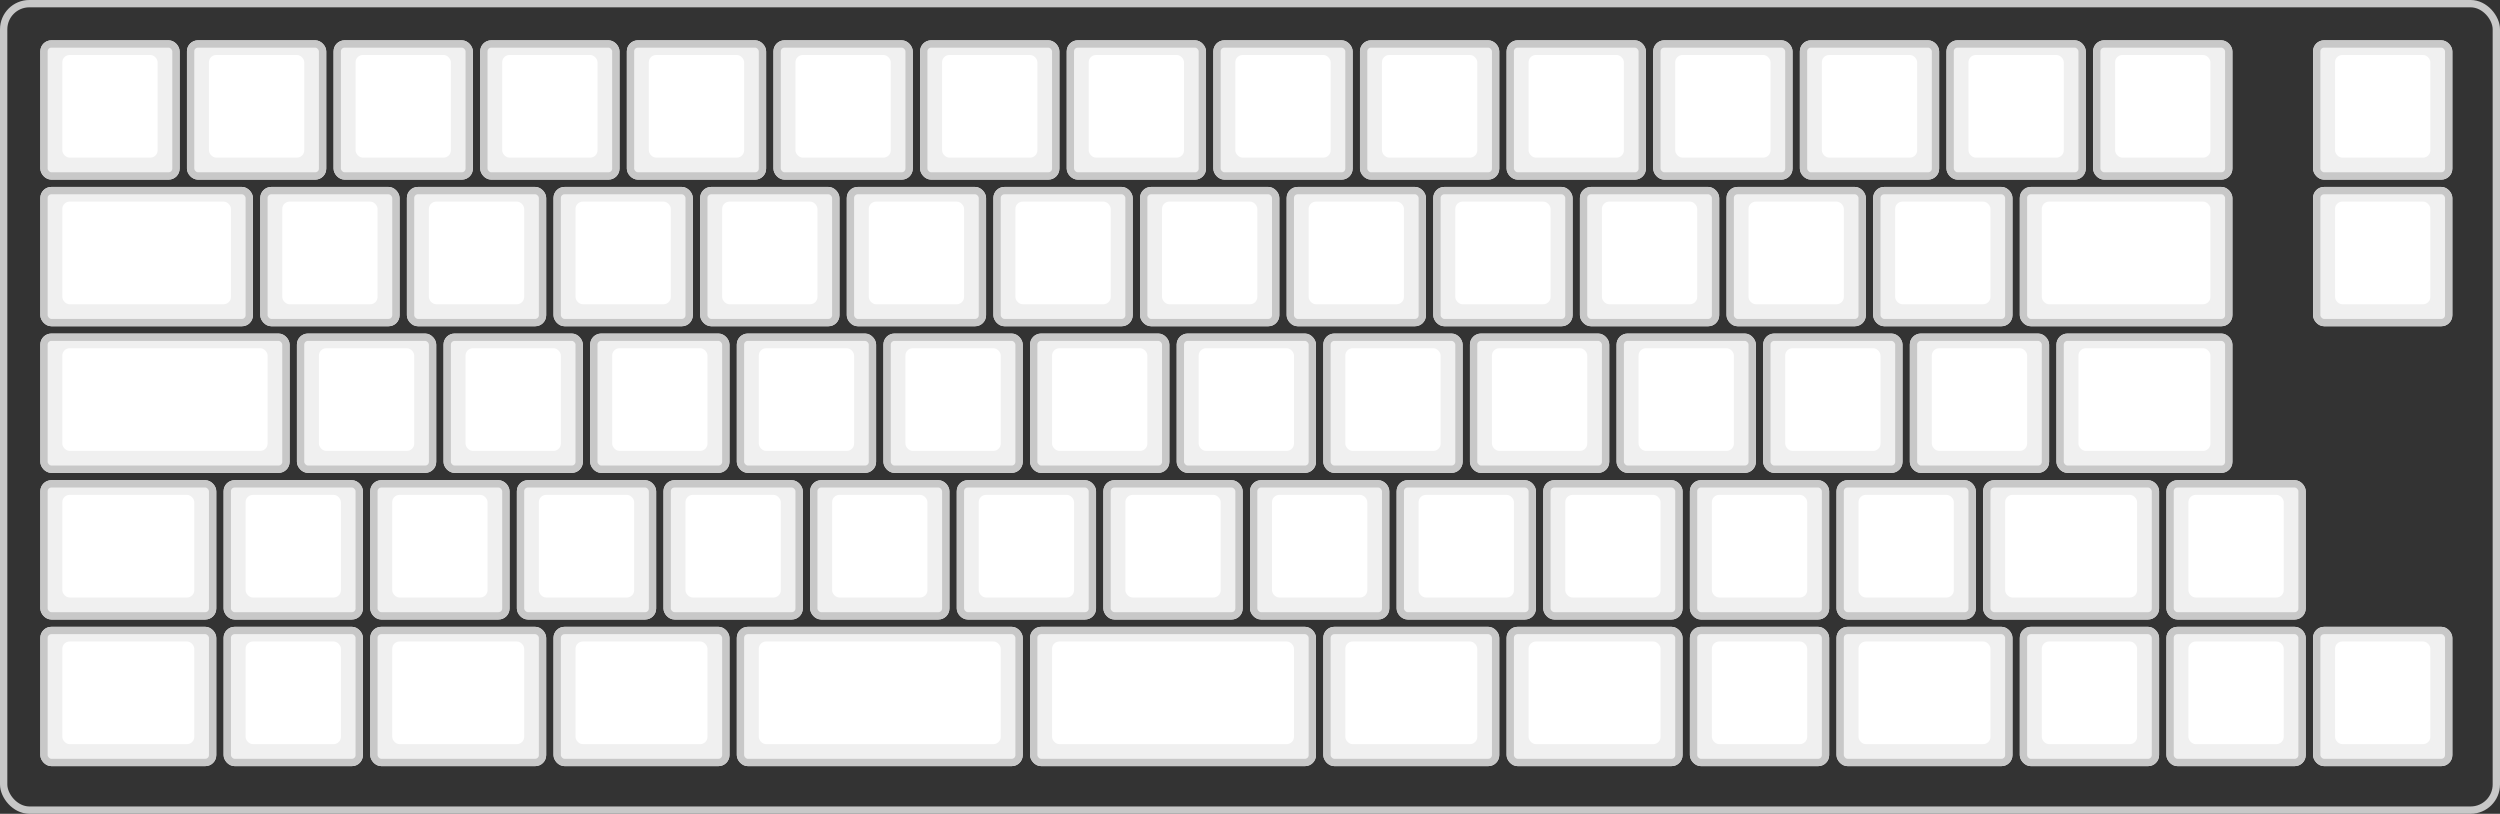 <?xml version="1.0" encoding="utf-8" ?>
<svg baseProfile="full" height="111.0" version="1.1" width="341.0" xmlns="http://www.w3.org/2000/svg" xmlns:ev="http://www.w3.org/2001/xml-events" xmlns:xlink="http://www.w3.org/1999/xlink"><rect width="100%" height="100%" fill="#333333" stroke="none"/><defs><g id="g1.0"><rect fill="rgb(240,240,240)" height="19" rx="1.5" ry="1.5" width="19.0" x="0" y="0" /><rect fill-opacity="0" height="18" rx="1" ry="1" stroke="rgb(200,200,200)" stroke-width="1" width="18.0" x="0.5" y="0.5" /><rect fill="rgb(255,255,255)" height="14" rx="1" ry="1" width="13.0" x="3" y="2" /></g><g id="g1.25"><rect fill="rgb(240,240,240)" height="19" rx="1.5" ry="1.5" width="24.0" x="0" y="0" /><rect fill-opacity="0" height="18" rx="1" ry="1" stroke="rgb(200,200,200)" stroke-width="1" width="23.0" x="0.5" y="0.5" /><rect fill="rgb(255,255,255)" height="14" rx="1" ry="1" width="18.0" x="3" y="2" /></g><g id="g1.5"><rect fill="rgb(240,240,240)" height="19" rx="1.5" ry="1.5" width="29.0" x="0" y="0" /><rect fill-opacity="0" height="18" rx="1" ry="1" stroke="rgb(200,200,200)" stroke-width="1" width="28.0" x="0.5" y="0.5" /><rect fill="rgb(255,255,255)" height="14" rx="1" ry="1" width="23.0" x="3" y="2" /></g><g id="g1.75"><rect fill="rgb(240,240,240)" height="19" rx="1.5" ry="1.5" width="34.0" x="0" y="0" /><rect fill-opacity="0" height="18" rx="1" ry="1" stroke="rgb(200,200,200)" stroke-width="1" width="33.0" x="0.5" y="0.5" /><rect fill="rgb(255,255,255)" height="14" rx="1" ry="1" width="28.0" x="3" y="2" /></g><g id="g2.0"><rect fill="rgb(240,240,240)" height="19" rx="1.5" ry="1.5" width="39.0" x="0" y="0" /><rect fill-opacity="0" height="18" rx="1" ry="1" stroke="rgb(200,200,200)" stroke-width="1" width="38.0" x="0.5" y="0.5" /><rect fill="rgb(255,255,255)" height="14" rx="1" ry="1" width="33.0" x="3" y="2" /></g><g id="g2.25"><rect fill="rgb(240,240,240)" height="19" rx="1.5" ry="1.5" width="44.0" x="0" y="0" /><rect fill-opacity="0" height="18" rx="1" ry="1" stroke="rgb(200,200,200)" stroke-width="1" width="43.0" x="0.5" y="0.5" /><rect fill="rgb(255,255,255)" height="14" rx="1" ry="1" width="38.0" x="3" y="2" /></g><g id="g2.5"><rect fill="rgb(240,240,240)" height="19" rx="1.5" ry="1.5" width="49.0" x="0" y="0" /><rect fill-opacity="0" height="18" rx="1" ry="1" stroke="rgb(200,200,200)" stroke-width="1" width="48.0" x="0.5" y="0.5" /><rect fill="rgb(255,255,255)" height="14" rx="1" ry="1" width="43.0" x="3" y="2" /></g><g id="g2.75"><rect fill="rgb(240,240,240)" height="19" rx="1.5" ry="1.5" width="54.0" x="0" y="0" /><rect fill-opacity="0" height="18" rx="1" ry="1" stroke="rgb(200,200,200)" stroke-width="1" width="53.0" x="0.5" y="0.5" /><rect fill="rgb(255,255,255)" height="14" rx="1" ry="1" width="48.0" x="3" y="2" /></g><g id="g3.0"><rect fill="rgb(240,240,240)" height="19" rx="1.5" ry="1.5" width="59.0" x="0" y="0" /><rect fill-opacity="0" height="18" rx="1" ry="1" stroke="rgb(200,200,200)" stroke-width="1" width="58.0" x="0.5" y="0.5" /><rect fill="rgb(255,255,255)" height="14" rx="1" ry="1" width="53.0" x="3" y="2" /></g><g id="g3.25"><rect fill="rgb(240,240,240)" height="19" rx="1.5" ry="1.5" width="64.0" x="0" y="0" /><rect fill-opacity="0" height="18" rx="1" ry="1" stroke="rgb(200,200,200)" stroke-width="1" width="63.0" x="0.5" y="0.5" /><rect fill="rgb(255,255,255)" height="14" rx="1" ry="1" width="58.0" x="3" y="2" /></g><g id="g3.5"><rect fill="rgb(240,240,240)" height="19" rx="1.5" ry="1.5" width="69.0" x="0" y="0" /><rect fill-opacity="0" height="18" rx="1" ry="1" stroke="rgb(200,200,200)" stroke-width="1" width="68.0" x="0.5" y="0.5" /><rect fill="rgb(255,255,255)" height="14" rx="1" ry="1" width="63.0" x="3" y="2" /></g><g id="g3.75"><rect fill="rgb(240,240,240)" height="19" rx="1.5" ry="1.5" width="74.0" x="0" y="0" /><rect fill-opacity="0" height="18" rx="1" ry="1" stroke="rgb(200,200,200)" stroke-width="1" width="73.0" x="0.5" y="0.5" /><rect fill="rgb(255,255,255)" height="14" rx="1" ry="1" width="68.0" x="3" y="2" /></g><g id="g4.0"><rect fill="rgb(240,240,240)" height="19" rx="1.5" ry="1.5" width="79.0" x="0" y="0" /><rect fill-opacity="0" height="18" rx="1" ry="1" stroke="rgb(200,200,200)" stroke-width="1" width="78.0" x="0.5" y="0.5" /><rect fill="rgb(255,255,255)" height="14" rx="1" ry="1" width="73.0" x="3" y="2" /></g><g id="g4.25"><rect fill="rgb(240,240,240)" height="19" rx="1.5" ry="1.5" width="84.0" x="0" y="0" /><rect fill-opacity="0" height="18" rx="1" ry="1" stroke="rgb(200,200,200)" stroke-width="1" width="83.0" x="0.5" y="0.5" /><rect fill="rgb(255,255,255)" height="14" rx="1" ry="1" width="78.0" x="3" y="2" /></g><g id="g4.5"><rect fill="rgb(240,240,240)" height="19" rx="1.5" ry="1.5" width="89.0" x="0" y="0" /><rect fill-opacity="0" height="18" rx="1" ry="1" stroke="rgb(200,200,200)" stroke-width="1" width="88.0" x="0.5" y="0.5" /><rect fill="rgb(255,255,255)" height="14" rx="1" ry="1" width="83.0" x="3" y="2" /></g><g id="g4.75"><rect fill="rgb(240,240,240)" height="19" rx="1.5" ry="1.5" width="94.0" x="0" y="0" /><rect fill-opacity="0" height="18" rx="1" ry="1" stroke="rgb(200,200,200)" stroke-width="1" width="93.0" x="0.5" y="0.5" /><rect fill="rgb(255,255,255)" height="14" rx="1" ry="1" width="88.0" x="3" y="2" /></g><g id="g5.0"><rect fill="rgb(240,240,240)" height="19" rx="1.5" ry="1.5" width="99.0" x="0" y="0" /><rect fill-opacity="0" height="18" rx="1" ry="1" stroke="rgb(200,200,200)" stroke-width="1" width="98.0" x="0.5" y="0.5" /><rect fill="rgb(255,255,255)" height="14" rx="1" ry="1" width="93.0" x="3" y="2" /></g><g id="g5.25"><rect fill="rgb(240,240,240)" height="19" rx="1.5" ry="1.5" width="104.0" x="0" y="0" /><rect fill-opacity="0" height="18" rx="1" ry="1" stroke="rgb(200,200,200)" stroke-width="1" width="103.0" x="0.5" y="0.5" /><rect fill="rgb(255,255,255)" height="14" rx="1" ry="1" width="98.0" x="3" y="2" /></g><g id="g5.5"><rect fill="rgb(240,240,240)" height="19" rx="1.5" ry="1.5" width="109.0" x="0" y="0" /><rect fill-opacity="0" height="18" rx="1" ry="1" stroke="rgb(200,200,200)" stroke-width="1" width="108.0" x="0.5" y="0.5" /><rect fill="rgb(255,255,255)" height="14" rx="1" ry="1" width="103.0" x="3" y="2" /></g><g id="g5.75"><rect fill="rgb(240,240,240)" height="19" rx="1.5" ry="1.5" width="114.0" x="0" y="0" /><rect fill-opacity="0" height="18" rx="1" ry="1" stroke="rgb(200,200,200)" stroke-width="1" width="113.0" x="0.5" y="0.5" /><rect fill="rgb(255,255,255)" height="14" rx="1" ry="1" width="108.0" x="3" y="2" /></g><g id="g6.0"><rect fill="rgb(240,240,240)" height="19" rx="1.5" ry="1.5" width="119.0" x="0" y="0" /><rect fill-opacity="0" height="18" rx="1" ry="1" stroke="rgb(200,200,200)" stroke-width="1" width="118.0" x="0.5" y="0.5" /><rect fill="rgb(255,255,255)" height="14" rx="1" ry="1" width="113.0" x="3" y="2" /></g><g id="g6.25"><rect fill="rgb(240,240,240)" height="19" rx="1.5" ry="1.5" width="124.0" x="0" y="0" /><rect fill-opacity="0" height="18" rx="1" ry="1" stroke="rgb(200,200,200)" stroke-width="1" width="123.0" x="0.5" y="0.5" /><rect fill="rgb(255,255,255)" height="14" rx="1" ry="1" width="118.0" x="3" y="2" /></g><g id="g6.5"><rect fill="rgb(240,240,240)" height="19" rx="1.5" ry="1.5" width="129.0" x="0" y="0" /><rect fill-opacity="0" height="18" rx="1" ry="1" stroke="rgb(200,200,200)" stroke-width="1" width="128.0" x="0.5" y="0.5" /><rect fill="rgb(255,255,255)" height="14" rx="1" ry="1" width="123.0" x="3" y="2" /></g><g id="g6.75"><rect fill="rgb(240,240,240)" height="19" rx="1.5" ry="1.5" width="134.0" x="0" y="0" /><rect fill-opacity="0" height="18" rx="1" ry="1" stroke="rgb(200,200,200)" stroke-width="1" width="133.0" x="0.5" y="0.5" /><rect fill="rgb(255,255,255)" height="14" rx="1" ry="1" width="128.0" x="3" y="2" /></g><g id="g7.0"><rect fill="rgb(240,240,240)" height="19" rx="1.5" ry="1.5" width="139.0" x="0" y="0" /><rect fill-opacity="0" height="18" rx="1" ry="1" stroke="rgb(200,200,200)" stroke-width="1" width="138.0" x="0.5" y="0.5" /><rect fill="rgb(255,255,255)" height="14" rx="1" ry="1" width="133.0" x="3" y="2" /></g><g id="g7.25"><rect fill="rgb(240,240,240)" height="19" rx="1.5" ry="1.5" width="144.0" x="0" y="0" /><rect fill-opacity="0" height="18" rx="1" ry="1" stroke="rgb(200,200,200)" stroke-width="1" width="143.0" x="0.5" y="0.5" /><rect fill="rgb(255,255,255)" height="14" rx="1" ry="1" width="138.0" x="3" y="2" /></g><g id="g7.5"><rect fill="rgb(240,240,240)" height="19" rx="1.5" ry="1.5" width="149.0" x="0" y="0" /><rect fill-opacity="0" height="18" rx="1" ry="1" stroke="rgb(200,200,200)" stroke-width="1" width="148.0" x="0.5" y="0.5" /><rect fill="rgb(255,255,255)" height="14" rx="1" ry="1" width="143.0" x="3" y="2" /></g><g id="g7.75"><rect fill="rgb(240,240,240)" height="19" rx="1.5" ry="1.5" width="154.0" x="0" y="0" /><rect fill-opacity="0" height="18" rx="1" ry="1" stroke="rgb(200,200,200)" stroke-width="1" width="153.0" x="0.5" y="0.5" /><rect fill="rgb(255,255,255)" height="14" rx="1" ry="1" width="148.0" x="3" y="2" /></g><g id="g8.0"><rect fill="rgb(240,240,240)" height="19" rx="1.5" ry="1.5" width="159.0" x="0" y="0" /><rect fill-opacity="0" height="18" rx="1" ry="1" stroke="rgb(200,200,200)" stroke-width="1" width="158.0" x="0.5" y="0.5" /><rect fill="rgb(255,255,255)" height="14" rx="1" ry="1" width="153.0" x="3" y="2" /></g><g id="g8.25"><rect fill="rgb(240,240,240)" height="19" rx="1.5" ry="1.5" width="164.0" x="0" y="0" /><rect fill-opacity="0" height="18" rx="1" ry="1" stroke="rgb(200,200,200)" stroke-width="1" width="163.0" x="0.5" y="0.5" /><rect fill="rgb(255,255,255)" height="14" rx="1" ry="1" width="158.0" x="3" y="2" /></g><g id="g8.5"><rect fill="rgb(240,240,240)" height="19" rx="1.5" ry="1.5" width="169.0" x="0" y="0" /><rect fill-opacity="0" height="18" rx="1" ry="1" stroke="rgb(200,200,200)" stroke-width="1" width="168.0" x="0.5" y="0.5" /><rect fill="rgb(255,255,255)" height="14" rx="1" ry="1" width="163.0" x="3" y="2" /></g><g id="g8.75"><rect fill="rgb(240,240,240)" height="19" rx="1.5" ry="1.5" width="174.0" x="0" y="0" /><rect fill-opacity="0" height="18" rx="1" ry="1" stroke="rgb(200,200,200)" stroke-width="1" width="173.0" x="0.5" y="0.5" /><rect fill="rgb(255,255,255)" height="14" rx="1" ry="1" width="168.0" x="3" y="2" /></g><g id="g9.0"><rect fill="rgb(240,240,240)" height="19" rx="1.5" ry="1.5" width="179.0" x="0" y="0" /><rect fill-opacity="0" height="18" rx="1" ry="1" stroke="rgb(200,200,200)" stroke-width="1" width="178.0" x="0.5" y="0.5" /><rect fill="rgb(255,255,255)" height="14" rx="1" ry="1" width="173.0" x="3" y="2" /></g><g id="g9.25"><rect fill="rgb(240,240,240)" height="19" rx="1.5" ry="1.5" width="184.0" x="0" y="0" /><rect fill-opacity="0" height="18" rx="1" ry="1" stroke="rgb(200,200,200)" stroke-width="1" width="183.0" x="0.5" y="0.5" /><rect fill="rgb(255,255,255)" height="14" rx="1" ry="1" width="178.0" x="3" y="2" /></g><g id="g9.5"><rect fill="rgb(240,240,240)" height="19" rx="1.5" ry="1.5" width="189.0" x="0" y="0" /><rect fill-opacity="0" height="18" rx="1" ry="1" stroke="rgb(200,200,200)" stroke-width="1" width="188.0" x="0.5" y="0.5" /><rect fill="rgb(255,255,255)" height="14" rx="1" ry="1" width="183.0" x="3" y="2" /></g><g id="g9.75"><rect fill="rgb(240,240,240)" height="19" rx="1.5" ry="1.5" width="194.0" x="0" y="0" /><rect fill-opacity="0" height="18" rx="1" ry="1" stroke="rgb(200,200,200)" stroke-width="1" width="193.0" x="0.5" y="0.5" /><rect fill="rgb(255,255,255)" height="14" rx="1" ry="1" width="188.0" x="3" y="2" /></g></defs><use x="5.5" xlink:href="#g1.0" y="5.5" /><use x="25.5" xlink:href="#g1.0" y="5.5" /><use x="45.5" xlink:href="#g1.0" y="5.5" /><use x="65.5" xlink:href="#g1.0" y="5.5" /><use x="85.5" xlink:href="#g1.0" y="5.5" /><use x="105.5" xlink:href="#g1.0" y="5.5" /><use x="125.5" xlink:href="#g1.0" y="5.5" /><use x="145.5" xlink:href="#g1.0" y="5.5" /><use x="165.5" xlink:href="#g1.0" y="5.5" /><use x="185.5" xlink:href="#g1.0" y="5.5" /><use x="205.5" xlink:href="#g1.0" y="5.5" /><use x="225.5" xlink:href="#g1.0" y="5.5" /><use x="245.5" xlink:href="#g1.0" y="5.5" /><use x="265.5" xlink:href="#g1.0" y="5.5" /><use x="285.5" xlink:href="#g1.0" y="5.5" /><use x="315.5" xlink:href="#g1.0" y="5.5" /><use x="5.5" xlink:href="#g1.5" y="25.5" /><use x="35.5" xlink:href="#g1.0" y="25.5" /><use x="55.5" xlink:href="#g1.0" y="25.5" /><use x="75.5" xlink:href="#g1.0" y="25.5" /><use x="95.5" xlink:href="#g1.0" y="25.5" /><use x="115.5" xlink:href="#g1.0" y="25.5" /><use x="135.5" xlink:href="#g1.0" y="25.5" /><use x="155.5" xlink:href="#g1.0" y="25.5" /><use x="175.5" xlink:href="#g1.0" y="25.5" /><use x="195.5" xlink:href="#g1.0" y="25.5" /><use x="215.5" xlink:href="#g1.0" y="25.5" /><use x="235.5" xlink:href="#g1.0" y="25.5" /><use x="255.5" xlink:href="#g1.0" y="25.5" /><use x="275.5" xlink:href="#g1.5" y="25.5" /><use x="315.5" xlink:href="#g1.0" y="25.5" /><use x="5.5" xlink:href="#g1.75" y="45.5" /><use x="40.5" xlink:href="#g1.0" y="45.5" /><use x="60.5" xlink:href="#g1.0" y="45.5" /><use x="80.5" xlink:href="#g1.0" y="45.5" /><use x="100.5" xlink:href="#g1.0" y="45.5" /><use x="120.5" xlink:href="#g1.0" y="45.5" /><use x="140.5" xlink:href="#g1.0" y="45.5" /><use x="160.5" xlink:href="#g1.0" y="45.5" /><use x="180.5" xlink:href="#g1.0" y="45.5" /><use x="200.5" xlink:href="#g1.0" y="45.5" /><use x="220.5" xlink:href="#g1.0" y="45.5" /><use x="240.5" xlink:href="#g1.0" y="45.5" /><use x="260.5" xlink:href="#g1.0" y="45.5" /><use x="280.5" xlink:href="#g1.25" y="45.5" /><use x="5.5" xlink:href="#g1.25" y="65.5" /><use x="30.5" xlink:href="#g1.0" y="65.5" /><use x="50.5" xlink:href="#g1.0" y="65.5" /><use x="70.5" xlink:href="#g1.0" y="65.5" /><use x="90.5" xlink:href="#g1.0" y="65.5" /><use x="110.5" xlink:href="#g1.0" y="65.5" /><use x="130.5" xlink:href="#g1.0" y="65.5" /><use x="150.5" xlink:href="#g1.0" y="65.5" /><use x="170.5" xlink:href="#g1.0" y="65.5" /><use x="190.5" xlink:href="#g1.0" y="65.5" /><use x="210.5" xlink:href="#g1.0" y="65.5" /><use x="230.5" xlink:href="#g1.0" y="65.5" /><use x="250.5" xlink:href="#g1.0" y="65.5" /><use x="270.5" xlink:href="#g1.25" y="65.5" /><use x="295.5" xlink:href="#g1.0" y="65.5" /><use x="5.5" xlink:href="#g1.25" y="85.5" /><use x="30.5" xlink:href="#g1.0" y="85.5" /><use x="50.5" xlink:href="#g1.25" y="85.5" /><use x="75.5" xlink:href="#g1.25" y="85.5" /><use x="100.5" xlink:href="#g2.0" y="85.5" /><use x="140.5" xlink:href="#g2.0" y="85.5" /><use x="180.5" xlink:href="#g1.25" y="85.5" /><use x="205.5" xlink:href="#g1.25" y="85.5" /><use x="230.5" xlink:href="#g1.0" y="85.5" /><use x="250.5" xlink:href="#g1.25" y="85.5" /><use x="275.5" xlink:href="#g1.0" y="85.5" /><use x="295.5" xlink:href="#g1.0" y="85.5" /><use x="315.5" xlink:href="#g1.0" y="85.5" /><rect fill-opacity="0" height="110.0" rx="3.5" ry="3.5" stroke="rgb(200,200,200)" stroke-width="1" width="340.0" x="0.5" y="0.5" /></svg>